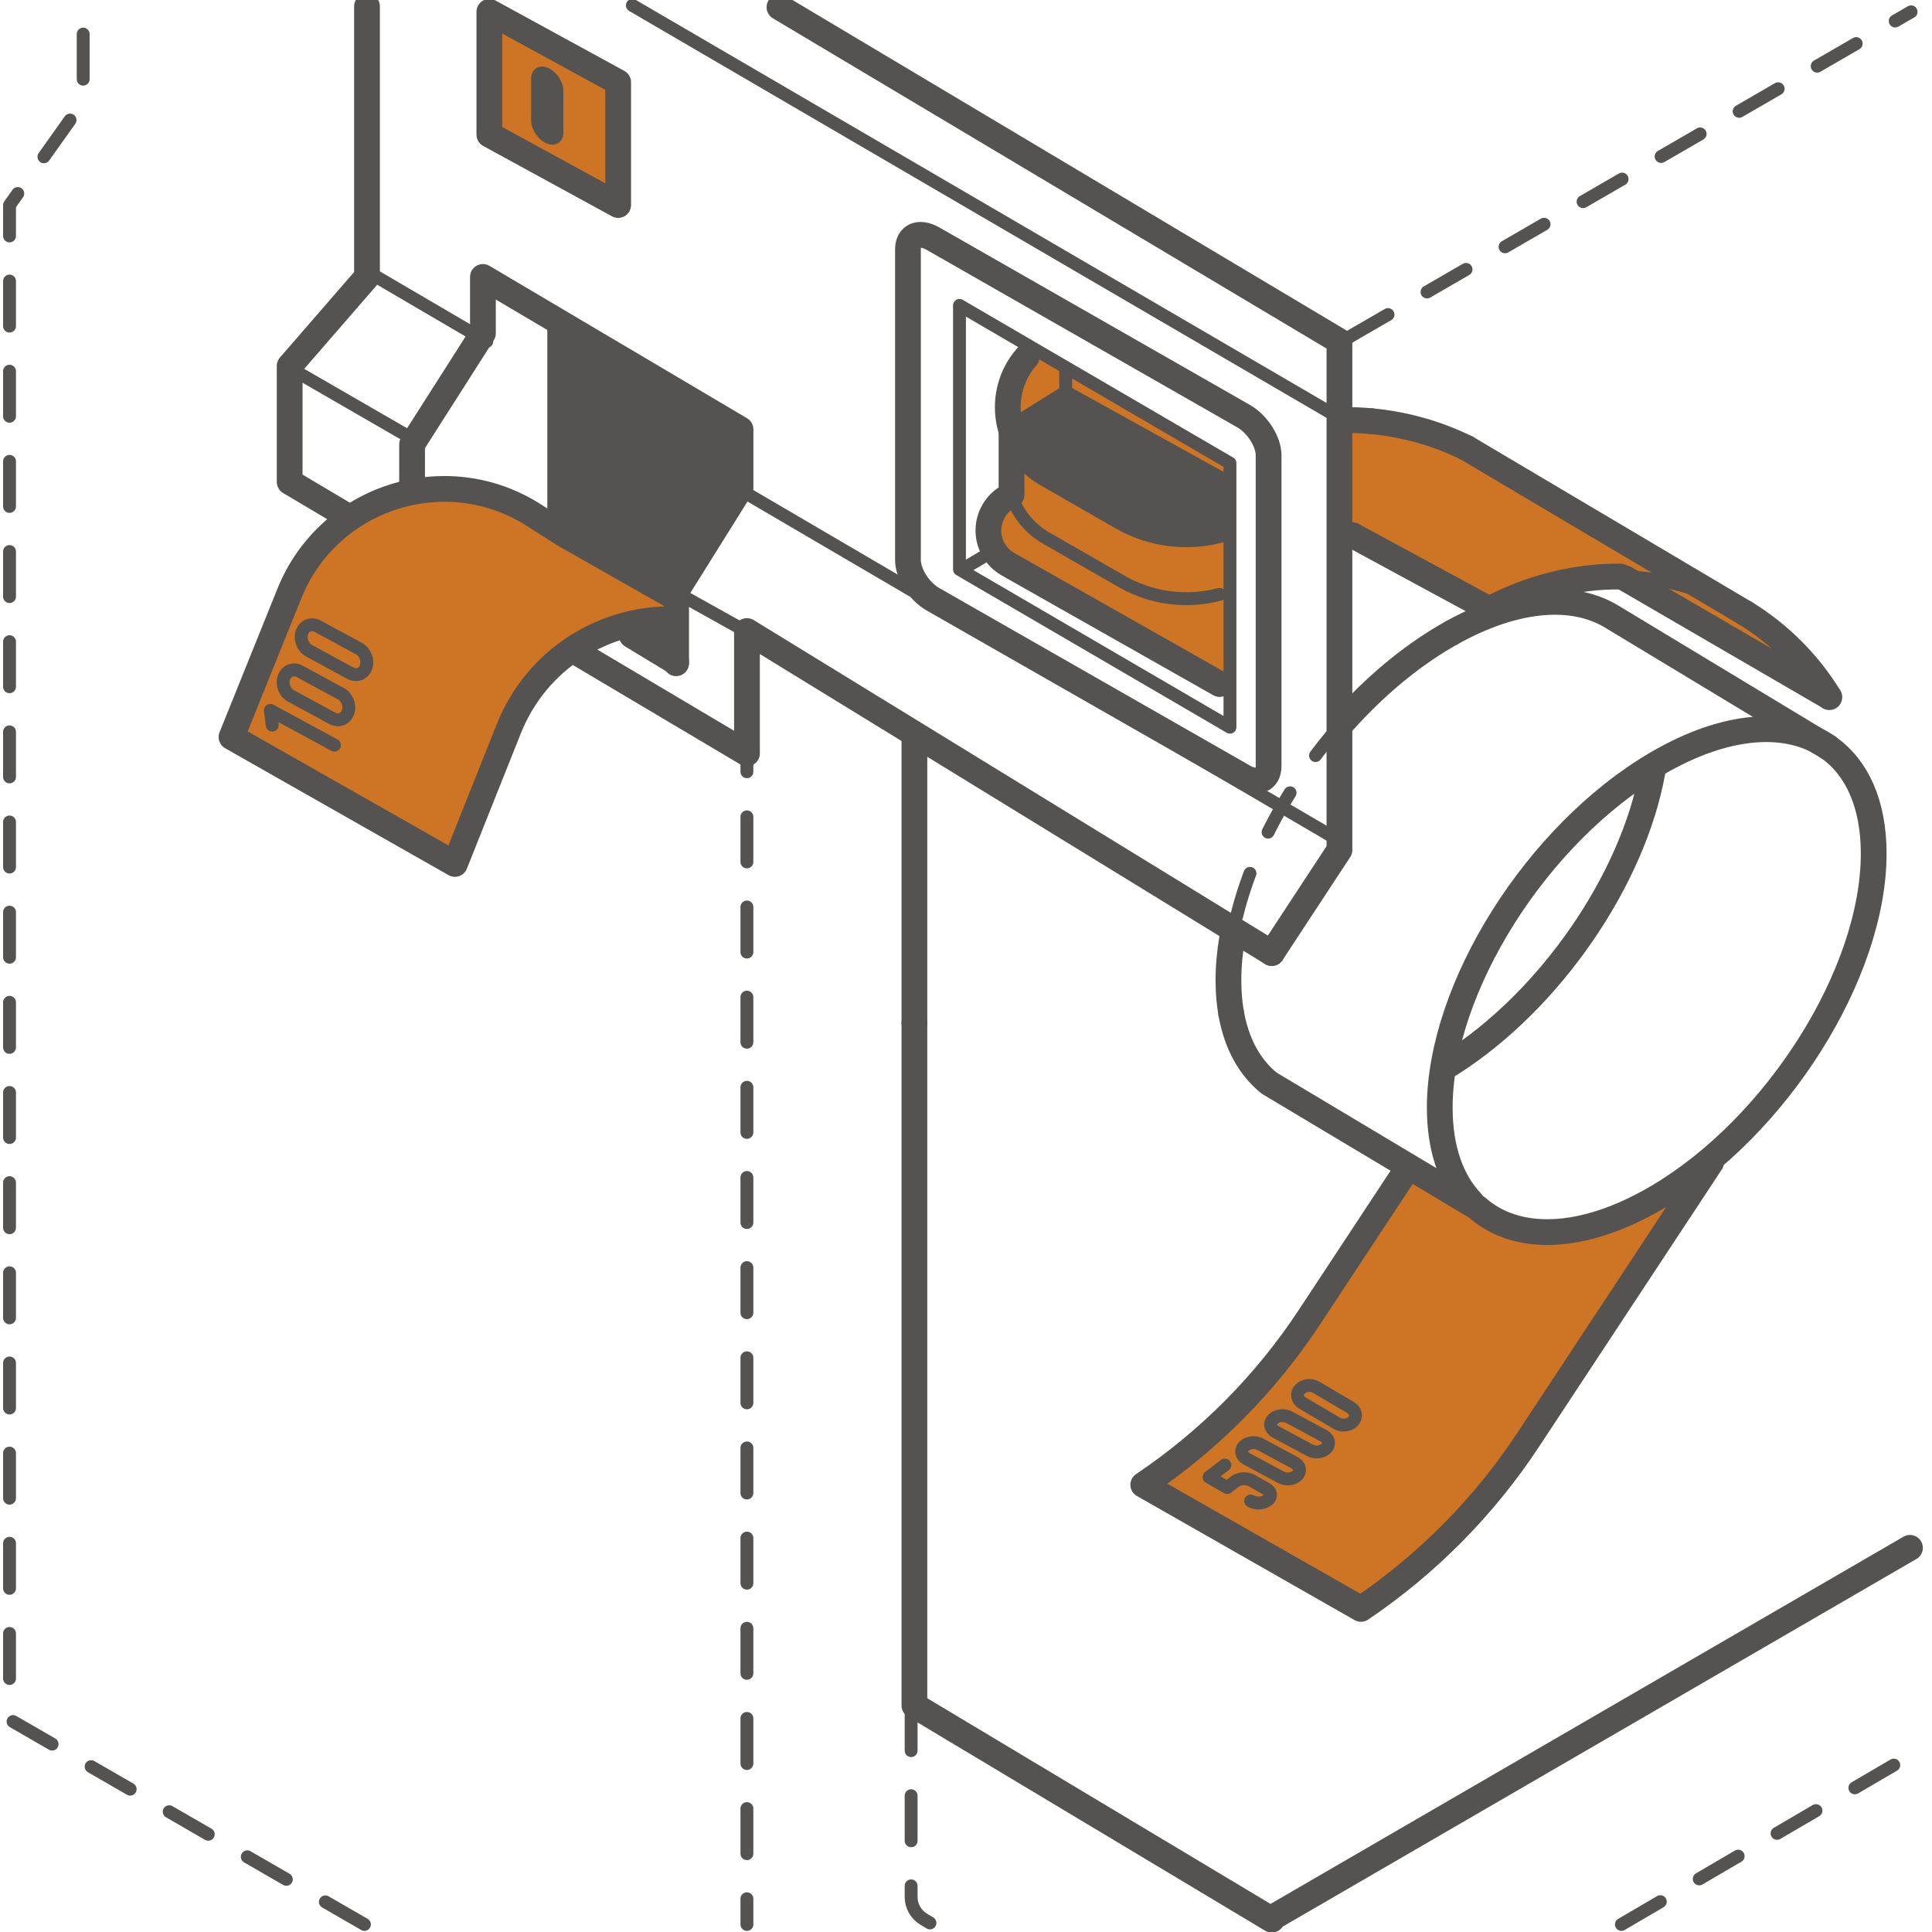 <?xml version="1.0" encoding="utf-8"?>
<!-- Generator: Adobe Illustrator 22.0.1, SVG Export Plug-In . SVG Version: 6.00 Build 0)  -->
<svg version="1.1" xmlns="http://www.w3.org/2000/svg" xmlns:xlink="http://www.w3.org/1999/xlink" x="0px" y="0px"
	 viewBox="0 0 300 300" style="enable-background:new 0 0 300 300;" xml:space="preserve">
<style type="text/css">
	.st0{fill:#CD7524;}
	.st1{fill:none;stroke:#545352;stroke-width:2;stroke-linecap:round;stroke-linejoin:round;stroke-miterlimit:10;}
	.st2{fill:#545352;}
	.st3{fill:none;stroke:#FFFFFF;stroke-width:2;stroke-linecap:round;stroke-linejoin:round;stroke-miterlimit:10;}
	.st4{fill:none;stroke:#FFFFFF;stroke-width:4;stroke-linecap:round;stroke-linejoin:round;stroke-miterlimit:10;}
	.st5{fill:#FFFFFF;}
	.st6{fill:none;stroke:#545352;stroke-width:4;stroke-linecap:round;stroke-linejoin:round;stroke-miterlimit:10;}
	.st7{fill:#C6592E;}
	
		.st8{fill:none;stroke:#545352;stroke-width:2;stroke-linecap:round;stroke-linejoin:round;stroke-miterlimit:10;stroke-dasharray:7;}
</style>
<g id="Слой_8">
</g>
<g id="Слой_2">
</g>
<g id="Слой_3">
	<g>
		<g>
			<line class="st1" x1="104.988" y1="91.988" x2="115.479" y2="97.836"/>
			<line class="st1" x1="45.789" y1="57.59" x2="63.84" y2="68.015"/>
			<line class="st1" x1="114.686" y1="75.912" x2="208.467" y2="130.824"/>
			<line class="st1" x1="56.467" y1="41.824" x2="75.586" y2="53.019"/>
		</g>
		<path class="st0" d="M177.525,230.557l34.454,19.274l3.84-3.326c8.847-7.664,16.66-16.445,23.242-26.124l26.633-39.164
			l-17.698,7.927c-5.281,2.365-11.348,2.217-16.507-0.404l-13.295-6.754l-16.357,24.341
			C195.394,215.915,187.135,224.147,177.525,230.557L177.525,230.557z"/>
		<path class="st0" d="M208.533,65.215v17.105l22.712,12.292l17.634-4.016c2.235-0.509,4.581-0.152,6.563,1l28.528,16.579
			l-3.702-4.166c-5.16-5.807-11.206-10.761-17.914-14.678l-22.19-12.959C230.423,70.683,219.689,66.897,208.533,65.215
			L208.533,65.215z"/>
		<path class="st6" d="M191.353,145.51c-0.395,2.295-0.602,4.546-0.602,6.725c0,1.836,0.147,3.552,0.43,5.143"/>
		<path class="st8" d="M208.713,111.916c-8.882,9.899-15.412,22.274-17.36,33.594"/>
		<path class="st6" d="M225.419,98.259c-0.324,0.181-0.65,0.367-0.976,0.558c-5.681,3.326-11.034,7.867-15.729,13.099"/>
		<g>
			<path class="st6" d="M191.181,157.378c0.848,4.773,2.918,8.422,5.911,10.822l32.226,19.268
				c6.055,5.417,16.308,5.305,27.937-1.504c18.607-10.895,33.691-34.811,33.691-53.419c0-7.727-2.601-13.324-6.976-16.446
				l-33.709-20.356c-5.986-3.627-14.872-3.04-24.842,2.515"/>
			<path class="st6" d="M256.595,119.837c-2.997,16.68-15.857,35.567-31.49,45.425"/>
			<path class="st6" d="M228.455,186.629c-3.104-3.282-4.891-8.223-4.891-14.629c0-18.607,15.084-42.523,33.691-53.418
				c10.88-6.371,20.555-6.879,26.715-2.482"/>
		</g>
		<path class="st6" d="M265.694,180.487l-28.393,43.074c-6.844,10.382-15.671,19.31-25.975,26.27l0,0l-33.801-19.274h0
			c10.24-6.879,19.01-15.725,25.801-26.024l14.868-22.547"/>
		<g>
			<line class="st6" x1="227.728" y1="69.559" x2="271.07" y2="95.245"/>
			<path class="st6" d="M251.646,89.535c-1.681-0.026-3.382,0.061-5.095,0.265c-0.519,0.062-1.039,0.134-1.559,0.217
				c-4.693,0.745-9.341,2.266-13.746,4.595l0,0l-21.259-11.517"/>
			<path class="st1" d="M271.071,95.243c-5.748-3.542-12.413-5.6-19.425-5.708"/>
			<path class="st6" d="M284.061,108.255c-3.281-5.331-7.755-9.786-12.99-13.012"/>
			<path class="st6" d="M213,65.406c5.16,0.486,10.155,1.898,14.728,4.153"/>
			<path class="st6" d="M208.479,65.218c1.517-0.016,3.026,0.047,4.521,0.188"/>
		</g>
		<polygon class="st0" points="76.479,2.136 76.479,21.325 95.285,32.136 95.285,12.195 		"/>
		<path class="st2" d="M83.479,13.68v5.83c0,0.439,0.193,0.855,0.53,1.136c0.212,0.177,0.483,0.362,0.759,0.536
			c0.596,0.375,1.376-0.034,1.405-0.738c0.078-1.898,0.21-5.115,0.27-6.714c0.022-0.591-0.309-1.134-0.843-1.389l0,0
			C84.616,11.872,83.479,12.589,83.479,13.68z"/>
		<polygon class="st0" points="160.583,53.784 156.486,60.836 156.486,76.836 153.479,80.375 153.479,85.991 190.48,106.727 
			190.48,70.918 		"/>
		<polygon class="st2" points="157.479,66.673 165.479,61.324 190.479,74.684 190.092,82.324 180.092,82.965 158.467,71.199 		"/>
		<polygon class="st2" points="86.479,50.669 86.479,90.657 92.435,94.543 104.479,101.836 105.479,91.836 115.479,75.836 
			115.479,66.916 		"/>
		<line class="st6" x1="197.479" y1="297.836" x2="296.578" y2="240.346"/>
		<g>
			<g>
				<g>
					<g>
						<polyline class="st8" points="56.586,298.824 1.479,267.005 1.479,31.851 12.917,15.775 12.917,0.324 						"/>
						<line class="st8" x1="209.47" y1="52.352" x2="296.751" y2="1.836"/>
						<line class="st8" x1="208.842" y1="52.715" x2="209.47" y2="52.352"/>
					</g>
				</g>
				<line class="st8" x1="115.979" y1="112.836" x2="115.979" y2="298.824"/>
			</g>
			<line class="st8" x1="251.772" y1="298.824" x2="297.479" y2="272.085"/>
			<path class="st8" d="M141.479,264.836v29.725c0,1.411,0.739,2.719,1.947,3.447l1.373,0.828"/>
		</g>
		<line class="st1" x1="208.533" y1="65.215" x2="98.196" y2="0.836"/>
		<polygon class="st6" points="95.988,31.836 75.988,20.907 75.988,1.836 95.988,12.765 		"/>
		<path class="st1" d="M84.979,21.199L84.979,21.199c-0.828-0.518-1.5-1.609-1.5-2.438v-6.6c0-0.828,0.672-1.08,1.5-0.563l0,0
			c0.828,0.518,1.5,1.61,1.5,2.438v6.6C86.479,21.464,85.807,21.716,84.979,21.199z"/>
		<polygon class="st1" points="190.988,112.918 148.988,88.421 148.988,47.421 190.988,71.918 		"/>
		<line class="st1" x1="149.89" y1="88.122" x2="153.479" y2="85.991"/>
		<path class="st6" d="M159.424,55.421c-4.9,5.588-3.522,14.379,3.039,18.144l11.72,6.725c4.728,2.713,10.194,3.328,15.201,2.003"/>
		<path class="st1" d="M157.067,76.922c0.866,2.684,2.691,5.091,5.396,6.643l11.72,6.725c4.728,2.713,10.194,3.328,15.201,2.003"/>
		<polyline class="st1" points="190.48,74.684 165.479,60.836 157.479,65.836 		"/>
		<line class="st1" x1="165.479" y1="60.836" x2="165.479" y2="57.59"/>
		<path class="st6" d="M157.069,66.916v9.92l-0.497,0.277c-1.91,1.064-3.093,3.078-3.093,5.263l0,0c0,2.143,1.138,4.124,2.989,5.204
			l32.916,18.637"/>
		<path class="st6" d="M193.113,120.622l-48.25-27.571c-2.14-1.223-3.875-3.949-3.875-6.089v-48.25c0-2.14,1.735-2.884,3.875-1.661
			l48.25,27.571c2.14,1.223,3.875,3.949,3.875,6.089v48.25C196.988,121.101,195.253,121.845,193.113,120.622z"/>
		<polyline class="st6" points="197.479,298.086 141.988,264.836 141.988,158.836 		"/>
		<line class="st6" x1="141.988" y1="114.678" x2="141.988" y2="158.836"/>
		<polyline class="st6" points="197.479,147.992 207.988,131.988 207.988,52.988 121.035,1.122 		"/>
		<polyline class="st6" points="56.988,0.988 56.988,42.988 44.979,56.828 44.979,74.836 115.988,116.988 115.988,97.988 
			197.479,147.992 		"/>
		<line class="st1" x1="85.988" y1="50.511" x2="85.988" y2="89.122"/>
		<line class="st6" x1="252.358" y1="89.805" x2="283.97" y2="108.176"/>
		<g>
			<path class="st1" d="M194.198,233.083L194.198,233.083c0.776,0.446,1.955,0.389,2.635-0.127l0,0
				c0.679-0.517,0.602-1.298-0.174-1.744l-2.247-1.294c-0.776-0.446-1.955-0.389-2.635,0.127l-1.231,0.936l-2.809-1.617l2.461-1.872
				"/>
			<path class="st1" d="M201.454,229.066L201.454,229.066c-0.587,0.622-1.728,0.77-2.547,0.329l-5.342-2.874
				c-0.819-0.441-1.008-1.302-0.421-1.925l0,0c0.587-0.622,1.728-0.77,2.547-0.329l5.342,2.874
				C201.853,227.583,202.042,228.444,201.454,229.066z"/>
			<path class="st1" d="M205.951,224.875L205.951,224.875c-0.587,0.622-1.728,0.77-2.547,0.329l-5.342-2.874
				c-0.819-0.441-1.008-1.302-0.421-1.925l0,0c0.587-0.622,1.728-0.77,2.547-0.329l5.342,2.874
				C206.35,223.391,206.539,224.253,205.951,224.875z"/>
			<path class="st1" d="M210.139,220.662L210.139,220.662c-0.586,0.678-1.727,0.837-2.546,0.354l-5.348-3.148
				c-0.82-0.483-1.01-1.424-0.425-2.103l0,0c0.586-0.678,1.726-0.837,2.546-0.354l5.348,3.148
				C210.535,219.043,210.726,219.984,210.139,220.662z"/>
		</g>
		<line class="st6" x1="98.094" y1="98.661" x2="104.988" y2="102.836"/>
		<polyline class="st6" points="104.988,91.836 114.988,75.836 114.988,66.669 74.988,43.003 74.988,51.752 63.988,69.003 
			63.988,75.988 		"/>
		<line class="st6" x1="104.988" y1="91.988" x2="104.988" y2="102.988"/>
		<path class="st0" d="M105.684,93.893c-0.009-0.215-0.015-0.429-0.021-0.644L87.527,82.948l-4.611-2.946
			c-13.668-8.732-31.907-2.9-37.973,12.142l-8.995,22.304l34.69,19.704l8.369-20.989c4.5-11.288,15.58-17.645,26.765-16.962
			C105.737,95.432,105.702,94.663,105.684,93.893z"/>
		<path class="st6" d="M104.52,96.151c-10.751-0.154-21.181,6.146-25.513,17.012l-8.369,20.989l-34.69-19.704l8.995-22.304
			c6.066-15.042,24.305-20.874,37.973-12.142l4.611,2.946l17.461,9.918"/>
		<g>
			<polyline class="st1" points="51.933,115.707 41.985,110.307 42.271,112.596 			"/>
			<path class="st1" d="M54.037,110.596L54.037,110.596c-0.371,1.054-1.466,1.476-2.448,0.944l-6.395-3.471
				c-0.981-0.533-1.476-1.819-1.105-2.872v0c0.371-1.054,1.466-1.476,2.448-0.944l6.395,3.471
				C53.912,108.256,54.407,109.542,54.037,110.596z"/>
			<path class="st1" d="M56.839,103.587L56.839,103.587c-0.37,1.052-1.465,1.473-2.446,0.94l-6.395-3.471
				c-0.981-0.533-1.477-1.817-1.107-2.869v0c0.37-1.052,1.465-1.473,2.446-0.94l6.395,3.471
				C56.714,101.251,57.209,102.535,56.839,103.587z"/>
		</g>
	</g>
</g>
</svg>
